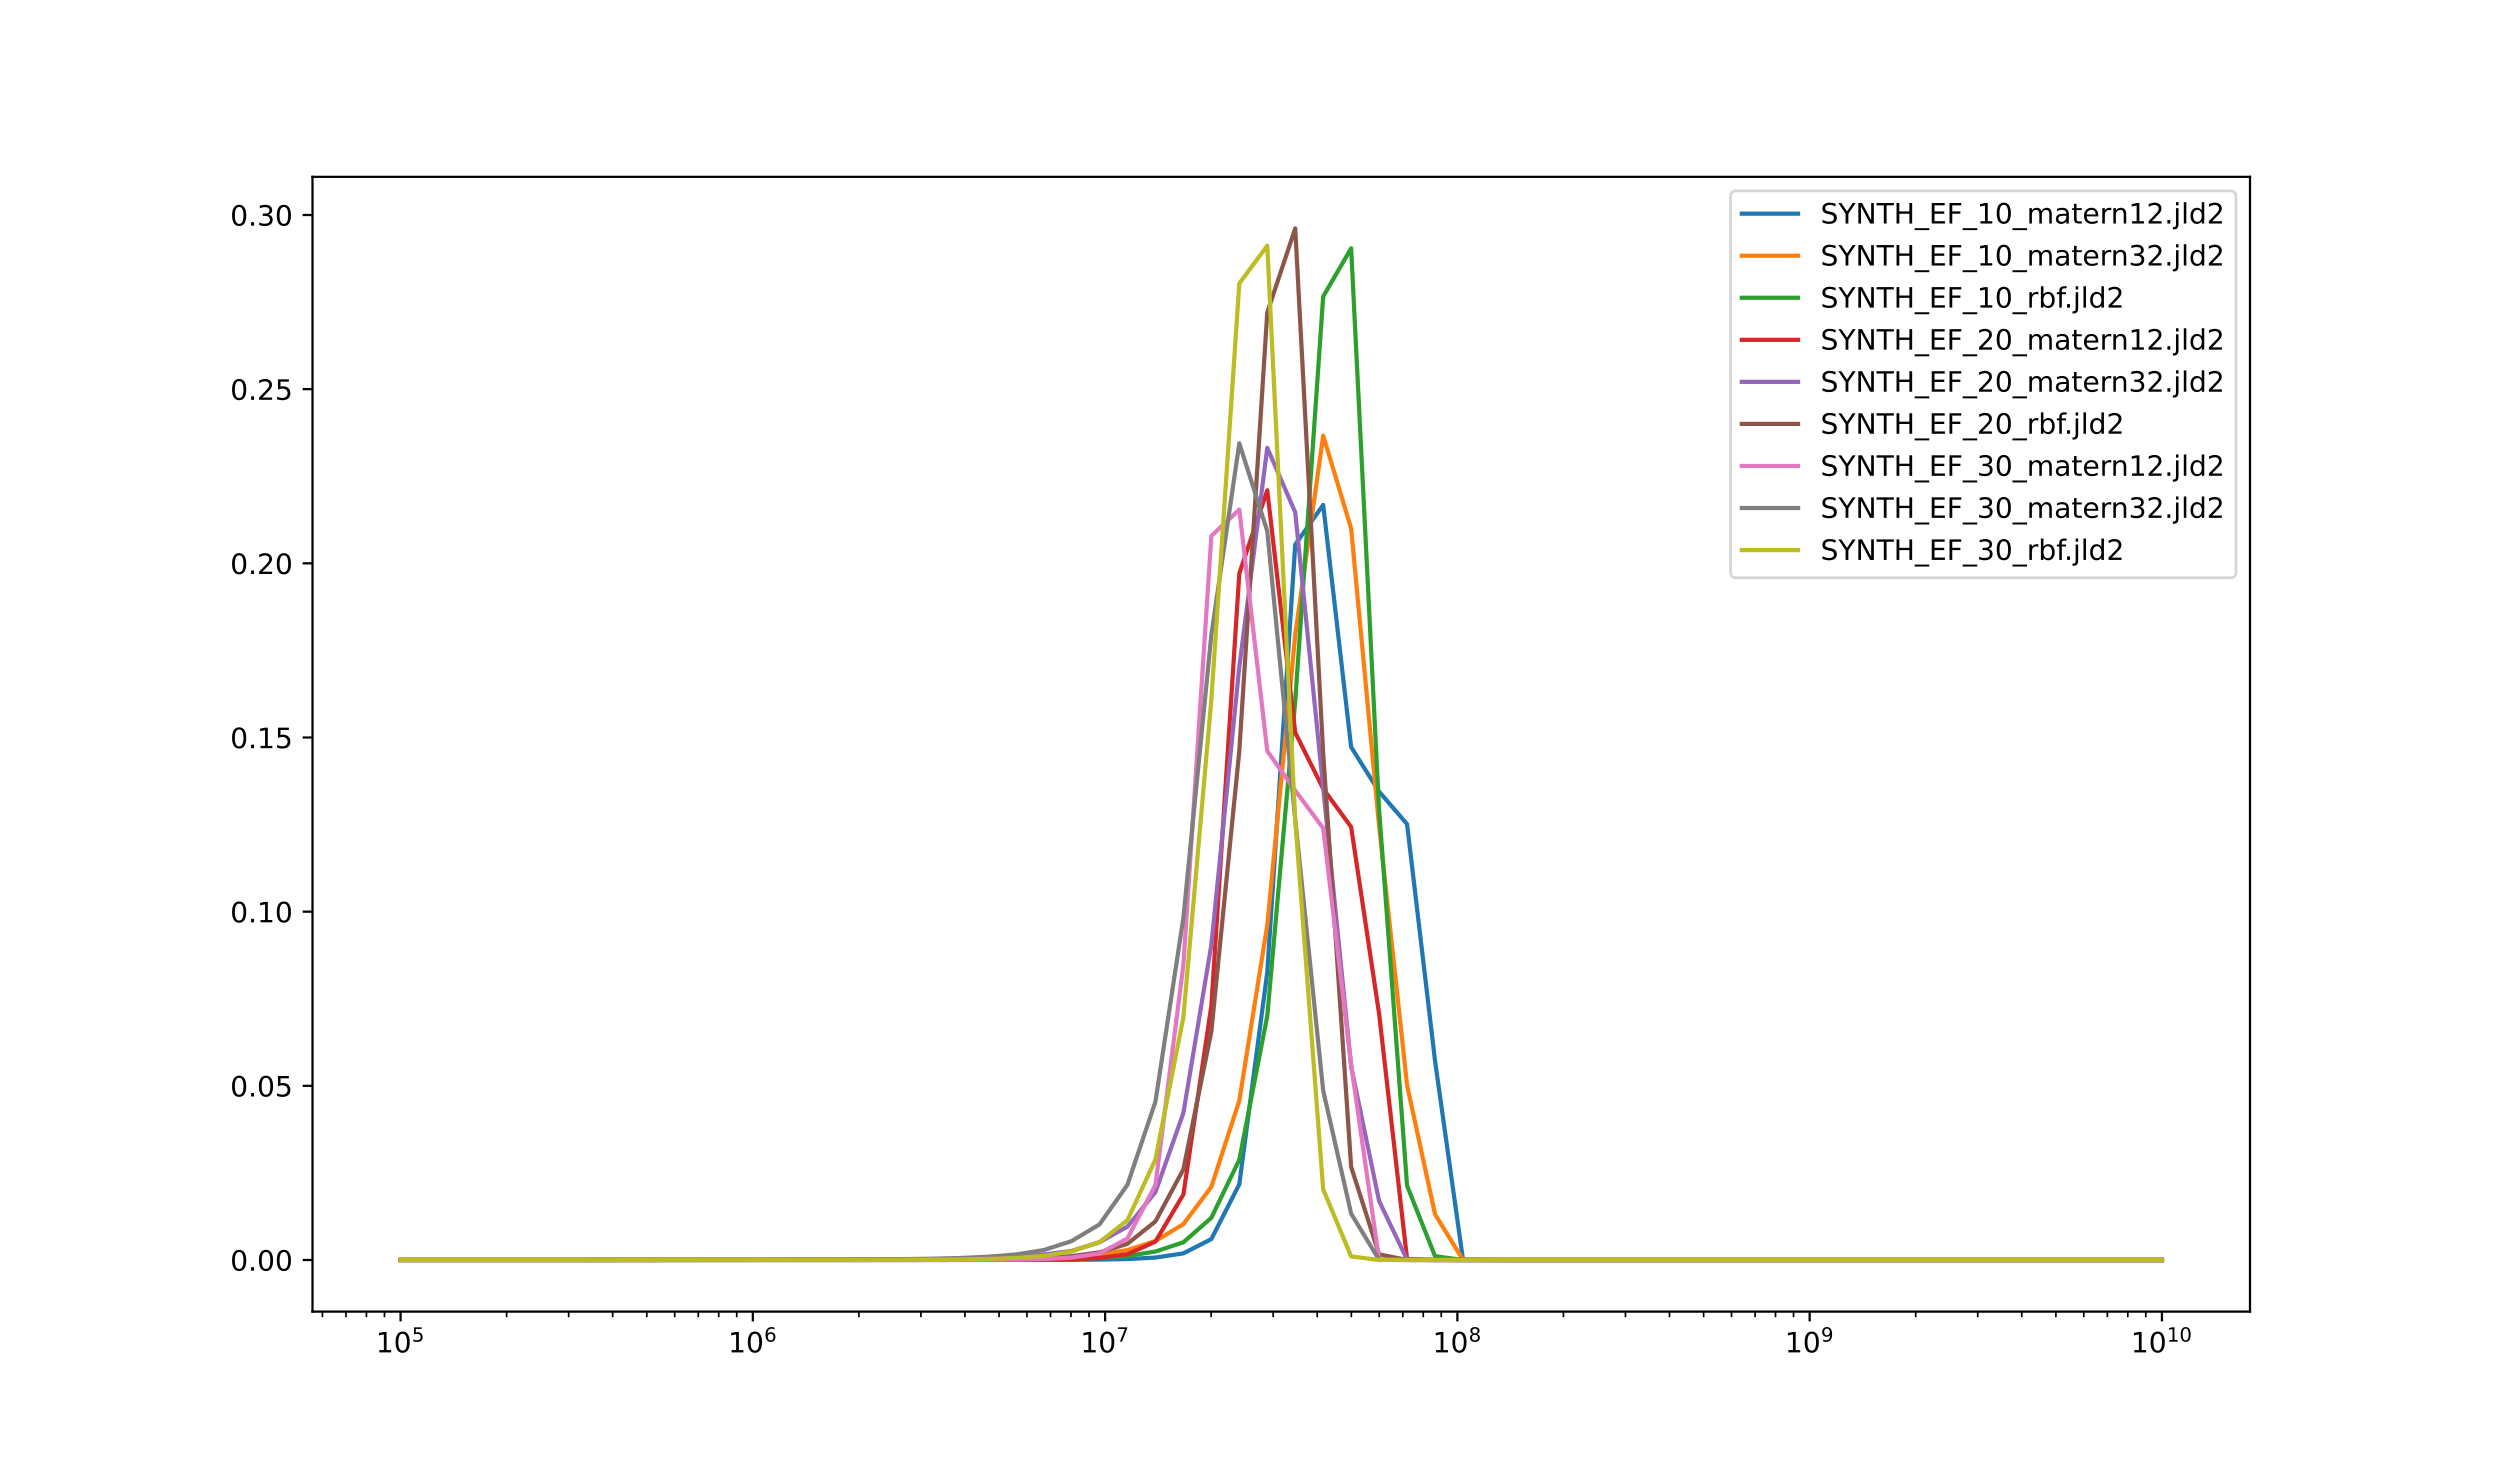 <?xml version="1.0" encoding="utf-8" standalone="no"?>
<!DOCTYPE svg PUBLIC "-//W3C//DTD SVG 1.1//EN"
  "http://www.w3.org/Graphics/SVG/1.1/DTD/svg11.dtd">
<!-- Created with matplotlib (https://matplotlib.org/) -->
<svg height="524.16pt" version="1.1" viewBox="0 0 889.2 524.16" width="889.2pt" xmlns="http://www.w3.org/2000/svg" xmlns:xlink="http://www.w3.org/1999/xlink">
 <defs>
  <style type="text/css">*{stroke-linecap:butt;stroke-linejoin:round;}</style>
 </defs>
 <g id="figure_1">
  <g id="patch_1">
   <path d="M 0 524.16 
L 889.2 524.16 
L 889.2 0 
L 0 0 
z
" style="fill:#ffffff;"/>
  </g>
  <g id="axes_1">
   <g id="patch_2">
    <path d="M 111.15 466.502 
L 800.28 466.502 
L 800.28 62.899 
L 111.15 62.899 
z
" style="fill:#ffffff;"/>
   </g>
   <g id="matplotlib.axis_1">
    <g id="xtick_1">
     <g id="line2d_1">
      <defs>
       <path d="M 0 0 
L 0 3.5 
" id="m42464f77be" style="stroke:#000000;stroke-width:0.8;"/>
      </defs>
      <g>
       <use style="stroke:#000000;stroke-width:0.8;" x="142.474" xlink:href="#m42464f77be" y="466.502"/>
      </g>
     </g>
     <g id="text_1">
      <!-- $\mathdefault{10^{5}}$ -->
      <g transform="translate(133.674 481.101)scale(0.1 -0.1)">
       <defs>
        <path d="M 12.406 8.297 
L 28.516 8.297 
L 28.516 63.922 
L 10.984 60.406 
L 10.984 69.391 
L 28.422 72.906 
L 38.281 72.906 
L 38.281 8.297 
L 54.391 8.297 
L 54.391 0 
L 12.406 0 
z
" id="DejaVuSans-49"/>
        <path d="M 31.781 66.406 
Q 24.172 66.406 20.328 58.906 
Q 16.5 51.422 16.5 36.375 
Q 16.5 21.391 20.328 13.891 
Q 24.172 6.391 31.781 6.391 
Q 39.453 6.391 43.281 13.891 
Q 47.125 21.391 47.125 36.375 
Q 47.125 51.422 43.281 58.906 
Q 39.453 66.406 31.781 66.406 
z
M 31.781 74.219 
Q 44.047 74.219 50.516 64.516 
Q 56.984 54.828 56.984 36.375 
Q 56.984 17.969 50.516 8.266 
Q 44.047 -1.422 31.781 -1.422 
Q 19.531 -1.422 13.062 8.266 
Q 6.594 17.969 6.594 36.375 
Q 6.594 54.828 13.062 64.516 
Q 19.531 74.219 31.781 74.219 
z
" id="DejaVuSans-48"/>
        <path d="M 10.797 72.906 
L 49.516 72.906 
L 49.516 64.594 
L 19.828 64.594 
L 19.828 46.734 
Q 21.969 47.469 24.109 47.828 
Q 26.266 48.188 28.422 48.188 
Q 40.625 48.188 47.75 41.5 
Q 54.891 34.812 54.891 23.391 
Q 54.891 11.625 47.562 5.094 
Q 40.234 -1.422 26.906 -1.422 
Q 22.312 -1.422 17.547 -0.641 
Q 12.797 0.141 7.719 1.703 
L 7.719 11.625 
Q 12.109 9.234 16.797 8.062 
Q 21.484 6.891 26.703 6.891 
Q 35.156 6.891 40.078 11.328 
Q 45.016 15.766 45.016 23.391 
Q 45.016 31 40.078 35.438 
Q 35.156 39.891 26.703 39.891 
Q 22.75 39.891 18.812 39.016 
Q 14.891 38.141 10.797 36.281 
z
" id="DejaVuSans-53"/>
       </defs>
       <use transform="translate(0 0.684)" xlink:href="#DejaVuSans-49"/>
       <use transform="translate(63.623 0.684)" xlink:href="#DejaVuSans-48"/>
       <use transform="translate(128.203 38.966)scale(0.7)" xlink:href="#DejaVuSans-53"/>
      </g>
     </g>
    </g>
    <g id="xtick_2">
     <g id="line2d_2">
      <g>
       <use style="stroke:#000000;stroke-width:0.8;" x="267.77" xlink:href="#m42464f77be" y="466.502"/>
      </g>
     </g>
     <g id="text_2">
      <!-- $\mathdefault{10^{6}}$ -->
      <g transform="translate(258.97 481.101)scale(0.1 -0.1)">
       <defs>
        <path d="M 33.016 40.375 
Q 26.375 40.375 22.484 35.828 
Q 18.609 31.297 18.609 23.391 
Q 18.609 15.531 22.484 10.953 
Q 26.375 6.391 33.016 6.391 
Q 39.656 6.391 43.531 10.953 
Q 47.406 15.531 47.406 23.391 
Q 47.406 31.297 43.531 35.828 
Q 39.656 40.375 33.016 40.375 
z
M 52.594 71.297 
L 52.594 62.312 
Q 48.875 64.062 45.094 64.984 
Q 41.312 65.922 37.594 65.922 
Q 27.828 65.922 22.672 59.328 
Q 17.531 52.734 16.797 39.406 
Q 19.672 43.656 24.016 45.922 
Q 28.375 48.188 33.594 48.188 
Q 44.578 48.188 50.953 41.516 
Q 57.328 34.859 57.328 23.391 
Q 57.328 12.156 50.688 5.359 
Q 44.047 -1.422 33.016 -1.422 
Q 20.359 -1.422 13.672 8.266 
Q 6.984 17.969 6.984 36.375 
Q 6.984 53.656 15.188 63.938 
Q 23.391 74.219 37.203 74.219 
Q 40.922 74.219 44.703 73.484 
Q 48.484 72.75 52.594 71.297 
z
" id="DejaVuSans-54"/>
       </defs>
       <use transform="translate(0 0.766)" xlink:href="#DejaVuSans-49"/>
       <use transform="translate(63.623 0.766)" xlink:href="#DejaVuSans-48"/>
       <use transform="translate(128.203 39.047)scale(0.7)" xlink:href="#DejaVuSans-54"/>
      </g>
     </g>
    </g>
    <g id="xtick_3">
     <g id="line2d_3">
      <g>
       <use style="stroke:#000000;stroke-width:0.8;" x="393.067" xlink:href="#m42464f77be" y="466.502"/>
      </g>
     </g>
     <g id="text_3">
      <!-- $\mathdefault{10^{7}}$ -->
      <g transform="translate(384.267 481.101)scale(0.1 -0.1)">
       <defs>
        <path d="M 8.203 72.906 
L 55.078 72.906 
L 55.078 68.703 
L 28.609 0 
L 18.312 0 
L 43.219 64.594 
L 8.203 64.594 
z
" id="DejaVuSans-55"/>
       </defs>
       <use transform="translate(0 0.684)" xlink:href="#DejaVuSans-49"/>
       <use transform="translate(63.623 0.684)" xlink:href="#DejaVuSans-48"/>
       <use transform="translate(128.203 38.966)scale(0.7)" xlink:href="#DejaVuSans-55"/>
      </g>
     </g>
    </g>
    <g id="xtick_4">
     <g id="line2d_4">
      <g>
       <use style="stroke:#000000;stroke-width:0.8;" x="518.363" xlink:href="#m42464f77be" y="466.502"/>
      </g>
     </g>
     <g id="text_4">
      <!-- $\mathdefault{10^{8}}$ -->
      <g transform="translate(509.563 481.101)scale(0.1 -0.1)">
       <defs>
        <path d="M 31.781 34.625 
Q 24.75 34.625 20.719 30.859 
Q 16.703 27.094 16.703 20.516 
Q 16.703 13.922 20.719 10.156 
Q 24.75 6.391 31.781 6.391 
Q 38.812 6.391 42.859 10.172 
Q 46.922 13.969 46.922 20.516 
Q 46.922 27.094 42.891 30.859 
Q 38.875 34.625 31.781 34.625 
z
M 21.922 38.812 
Q 15.578 40.375 12.031 44.719 
Q 8.5 49.078 8.5 55.328 
Q 8.5 64.062 14.719 69.141 
Q 20.953 74.219 31.781 74.219 
Q 42.672 74.219 48.875 69.141 
Q 55.078 64.062 55.078 55.328 
Q 55.078 49.078 51.531 44.719 
Q 48 40.375 41.703 38.812 
Q 48.828 37.156 52.797 32.312 
Q 56.781 27.484 56.781 20.516 
Q 56.781 9.906 50.312 4.234 
Q 43.844 -1.422 31.781 -1.422 
Q 19.734 -1.422 13.25 4.234 
Q 6.781 9.906 6.781 20.516 
Q 6.781 27.484 10.781 32.312 
Q 14.797 37.156 21.922 38.812 
z
M 18.312 54.391 
Q 18.312 48.734 21.844 45.562 
Q 25.391 42.391 31.781 42.391 
Q 38.141 42.391 41.719 45.562 
Q 45.312 48.734 45.312 54.391 
Q 45.312 60.062 41.719 63.234 
Q 38.141 66.406 31.781 66.406 
Q 25.391 66.406 21.844 63.234 
Q 18.312 60.062 18.312 54.391 
z
" id="DejaVuSans-56"/>
       </defs>
       <use transform="translate(0 0.766)" xlink:href="#DejaVuSans-49"/>
       <use transform="translate(63.623 0.766)" xlink:href="#DejaVuSans-48"/>
       <use transform="translate(128.203 39.047)scale(0.7)" xlink:href="#DejaVuSans-56"/>
      </g>
     </g>
    </g>
    <g id="xtick_5">
     <g id="line2d_5">
      <g>
       <use style="stroke:#000000;stroke-width:0.8;" x="643.66" xlink:href="#m42464f77be" y="466.502"/>
      </g>
     </g>
     <g id="text_5">
      <!-- $\mathdefault{10^{9}}$ -->
      <g transform="translate(634.86 481.101)scale(0.1 -0.1)">
       <defs>
        <path d="M 10.984 1.516 
L 10.984 10.5 
Q 14.703 8.734 18.5 7.812 
Q 22.312 6.891 25.984 6.891 
Q 35.75 6.891 40.891 13.453 
Q 46.047 20.016 46.781 33.406 
Q 43.953 29.203 39.594 26.953 
Q 35.25 24.703 29.984 24.703 
Q 19.047 24.703 12.672 31.312 
Q 6.297 37.938 6.297 49.422 
Q 6.297 60.641 12.938 67.422 
Q 19.578 74.219 30.609 74.219 
Q 43.266 74.219 49.922 64.516 
Q 56.594 54.828 56.594 36.375 
Q 56.594 19.141 48.406 8.859 
Q 40.234 -1.422 26.422 -1.422 
Q 22.703 -1.422 18.891 -0.688 
Q 15.094 0.047 10.984 1.516 
z
M 30.609 32.422 
Q 37.25 32.422 41.125 36.953 
Q 45.016 41.5 45.016 49.422 
Q 45.016 57.281 41.125 61.844 
Q 37.25 66.406 30.609 66.406 
Q 23.969 66.406 20.094 61.844 
Q 16.219 57.281 16.219 49.422 
Q 16.219 41.5 20.094 36.953 
Q 23.969 32.422 30.609 32.422 
z
" id="DejaVuSans-57"/>
       </defs>
       <use transform="translate(0 0.766)" xlink:href="#DejaVuSans-49"/>
       <use transform="translate(63.623 0.766)" xlink:href="#DejaVuSans-48"/>
       <use transform="translate(128.203 39.047)scale(0.7)" xlink:href="#DejaVuSans-57"/>
      </g>
     </g>
    </g>
    <g id="xtick_6">
     <g id="line2d_6">
      <g>
       <use style="stroke:#000000;stroke-width:0.8;" x="768.956" xlink:href="#m42464f77be" y="466.502"/>
      </g>
     </g>
     <g id="text_6">
      <!-- $\mathdefault{10^{10}}$ -->
      <g transform="translate(757.906 481.101)scale(0.1 -0.1)">
       <use transform="translate(0 0.766)" xlink:href="#DejaVuSans-49"/>
       <use transform="translate(63.623 0.766)" xlink:href="#DejaVuSans-48"/>
       <use transform="translate(128.203 39.047)scale(0.7)" xlink:href="#DejaVuSans-49"/>
       <use transform="translate(172.739 39.047)scale(0.7)" xlink:href="#DejaVuSans-48"/>
      </g>
     </g>
    </g>
    <g id="xtick_7">
     <g id="line2d_7">
      <defs>
       <path d="M 0 0 
L 0 2 
" id="mda1f5659c1" style="stroke:#000000;stroke-width:0.6;"/>
      </defs>
      <g>
       <use style="stroke:#000000;stroke-width:0.6;" x="114.677" xlink:href="#mda1f5659c1" y="466.502"/>
      </g>
     </g>
    </g>
    <g id="xtick_8">
     <g id="line2d_8">
      <g>
       <use style="stroke:#000000;stroke-width:0.6;" x="123.065" xlink:href="#mda1f5659c1" y="466.502"/>
      </g>
     </g>
    </g>
    <g id="xtick_9">
     <g id="line2d_9">
      <g>
       <use style="stroke:#000000;stroke-width:0.6;" x="130.332" xlink:href="#mda1f5659c1" y="466.502"/>
      </g>
     </g>
    </g>
    <g id="xtick_10">
     <g id="line2d_10">
      <g>
       <use style="stroke:#000000;stroke-width:0.6;" x="136.741" xlink:href="#mda1f5659c1" y="466.502"/>
      </g>
     </g>
    </g>
    <g id="xtick_11">
     <g id="line2d_11">
      <g>
       <use style="stroke:#000000;stroke-width:0.6;" x="180.192" xlink:href="#mda1f5659c1" y="466.502"/>
      </g>
     </g>
    </g>
    <g id="xtick_12">
     <g id="line2d_12">
      <g>
       <use style="stroke:#000000;stroke-width:0.6;" x="202.256" xlink:href="#mda1f5659c1" y="466.502"/>
      </g>
     </g>
    </g>
    <g id="xtick_13">
     <g id="line2d_13">
      <g>
       <use style="stroke:#000000;stroke-width:0.6;" x="217.91" xlink:href="#mda1f5659c1" y="466.502"/>
      </g>
     </g>
    </g>
    <g id="xtick_14">
     <g id="line2d_14">
      <g>
       <use style="stroke:#000000;stroke-width:0.6;" x="230.052" xlink:href="#mda1f5659c1" y="466.502"/>
      </g>
     </g>
    </g>
    <g id="xtick_15">
     <g id="line2d_15">
      <g>
       <use style="stroke:#000000;stroke-width:0.6;" x="239.974" xlink:href="#mda1f5659c1" y="466.502"/>
      </g>
     </g>
    </g>
    <g id="xtick_16">
     <g id="line2d_16">
      <g>
       <use style="stroke:#000000;stroke-width:0.6;" x="248.362" xlink:href="#mda1f5659c1" y="466.502"/>
      </g>
     </g>
    </g>
    <g id="xtick_17">
     <g id="line2d_17">
      <g>
       <use style="stroke:#000000;stroke-width:0.6;" x="255.628" xlink:href="#mda1f5659c1" y="466.502"/>
      </g>
     </g>
    </g>
    <g id="xtick_18">
     <g id="line2d_18">
      <g>
       <use style="stroke:#000000;stroke-width:0.6;" x="262.037" xlink:href="#mda1f5659c1" y="466.502"/>
      </g>
     </g>
    </g>
    <g id="xtick_19">
     <g id="line2d_19">
      <g>
       <use style="stroke:#000000;stroke-width:0.6;" x="305.488" xlink:href="#mda1f5659c1" y="466.502"/>
      </g>
     </g>
    </g>
    <g id="xtick_20">
     <g id="line2d_20">
      <g>
       <use style="stroke:#000000;stroke-width:0.6;" x="327.552" xlink:href="#mda1f5659c1" y="466.502"/>
      </g>
     </g>
    </g>
    <g id="xtick_21">
     <g id="line2d_21">
      <g>
       <use style="stroke:#000000;stroke-width:0.6;" x="343.206" xlink:href="#mda1f5659c1" y="466.502"/>
      </g>
     </g>
    </g>
    <g id="xtick_22">
     <g id="line2d_22">
      <g>
       <use style="stroke:#000000;stroke-width:0.6;" x="355.349" xlink:href="#mda1f5659c1" y="466.502"/>
      </g>
     </g>
    </g>
    <g id="xtick_23">
     <g id="line2d_23">
      <g>
       <use style="stroke:#000000;stroke-width:0.6;" x="365.27" xlink:href="#mda1f5659c1" y="466.502"/>
      </g>
     </g>
    </g>
    <g id="xtick_24">
     <g id="line2d_24">
      <g>
       <use style="stroke:#000000;stroke-width:0.6;" x="373.658" xlink:href="#mda1f5659c1" y="466.502"/>
      </g>
     </g>
    </g>
    <g id="xtick_25">
     <g id="line2d_25">
      <g>
       <use style="stroke:#000000;stroke-width:0.6;" x="380.924" xlink:href="#mda1f5659c1" y="466.502"/>
      </g>
     </g>
    </g>
    <g id="xtick_26">
     <g id="line2d_26">
      <g>
       <use style="stroke:#000000;stroke-width:0.6;" x="387.334" xlink:href="#mda1f5659c1" y="466.502"/>
      </g>
     </g>
    </g>
    <g id="xtick_27">
     <g id="line2d_27">
      <g>
       <use style="stroke:#000000;stroke-width:0.6;" x="430.785" xlink:href="#mda1f5659c1" y="466.502"/>
      </g>
     </g>
    </g>
    <g id="xtick_28">
     <g id="line2d_28">
      <g>
       <use style="stroke:#000000;stroke-width:0.6;" x="452.848" xlink:href="#mda1f5659c1" y="466.502"/>
      </g>
     </g>
    </g>
    <g id="xtick_29">
     <g id="line2d_29">
      <g>
       <use style="stroke:#000000;stroke-width:0.6;" x="468.503" xlink:href="#mda1f5659c1" y="466.502"/>
      </g>
     </g>
    </g>
    <g id="xtick_30">
     <g id="line2d_30">
      <g>
       <use style="stroke:#000000;stroke-width:0.6;" x="480.645" xlink:href="#mda1f5659c1" y="466.502"/>
      </g>
     </g>
    </g>
    <g id="xtick_31">
     <g id="line2d_31">
      <g>
       <use style="stroke:#000000;stroke-width:0.6;" x="490.566" xlink:href="#mda1f5659c1" y="466.502"/>
      </g>
     </g>
    </g>
    <g id="xtick_32">
     <g id="line2d_32">
      <g>
       <use style="stroke:#000000;stroke-width:0.6;" x="498.955" xlink:href="#mda1f5659c1" y="466.502"/>
      </g>
     </g>
    </g>
    <g id="xtick_33">
     <g id="line2d_33">
      <g>
       <use style="stroke:#000000;stroke-width:0.6;" x="506.221" xlink:href="#mda1f5659c1" y="466.502"/>
      </g>
     </g>
    </g>
    <g id="xtick_34">
     <g id="line2d_34">
      <g>
       <use style="stroke:#000000;stroke-width:0.6;" x="512.63" xlink:href="#mda1f5659c1" y="466.502"/>
      </g>
     </g>
    </g>
    <g id="xtick_35">
     <g id="line2d_35">
      <g>
       <use style="stroke:#000000;stroke-width:0.6;" x="556.081" xlink:href="#mda1f5659c1" y="466.502"/>
      </g>
     </g>
    </g>
    <g id="xtick_36">
     <g id="line2d_36">
      <g>
       <use style="stroke:#000000;stroke-width:0.6;" x="578.145" xlink:href="#mda1f5659c1" y="466.502"/>
      </g>
     </g>
    </g>
    <g id="xtick_37">
     <g id="line2d_37">
      <g>
       <use style="stroke:#000000;stroke-width:0.6;" x="593.799" xlink:href="#mda1f5659c1" y="466.502"/>
      </g>
     </g>
    </g>
    <g id="xtick_38">
     <g id="line2d_38">
      <g>
       <use style="stroke:#000000;stroke-width:0.6;" x="605.942" xlink:href="#mda1f5659c1" y="466.502"/>
      </g>
     </g>
    </g>
    <g id="xtick_39">
     <g id="line2d_39">
      <g>
       <use style="stroke:#000000;stroke-width:0.6;" x="615.863" xlink:href="#mda1f5659c1" y="466.502"/>
      </g>
     </g>
    </g>
    <g id="xtick_40">
     <g id="line2d_40">
      <g>
       <use style="stroke:#000000;stroke-width:0.6;" x="624.251" xlink:href="#mda1f5659c1" y="466.502"/>
      </g>
     </g>
    </g>
    <g id="xtick_41">
     <g id="line2d_41">
      <g>
       <use style="stroke:#000000;stroke-width:0.6;" x="631.517" xlink:href="#mda1f5659c1" y="466.502"/>
      </g>
     </g>
    </g>
    <g id="xtick_42">
     <g id="line2d_42">
      <g>
       <use style="stroke:#000000;stroke-width:0.6;" x="637.926" xlink:href="#mda1f5659c1" y="466.502"/>
      </g>
     </g>
    </g>
    <g id="xtick_43">
     <g id="line2d_43">
      <g>
       <use style="stroke:#000000;stroke-width:0.6;" x="681.378" xlink:href="#mda1f5659c1" y="466.502"/>
      </g>
     </g>
    </g>
    <g id="xtick_44">
     <g id="line2d_44">
      <g>
       <use style="stroke:#000000;stroke-width:0.6;" x="703.441" xlink:href="#mda1f5659c1" y="466.502"/>
      </g>
     </g>
    </g>
    <g id="xtick_45">
     <g id="line2d_45">
      <g>
       <use style="stroke:#000000;stroke-width:0.6;" x="719.095" xlink:href="#mda1f5659c1" y="466.502"/>
      </g>
     </g>
    </g>
    <g id="xtick_46">
     <g id="line2d_46">
      <g>
       <use style="stroke:#000000;stroke-width:0.6;" x="731.238" xlink:href="#mda1f5659c1" y="466.502"/>
      </g>
     </g>
    </g>
    <g id="xtick_47">
     <g id="line2d_47">
      <g>
       <use style="stroke:#000000;stroke-width:0.6;" x="741.159" xlink:href="#mda1f5659c1" y="466.502"/>
      </g>
     </g>
    </g>
    <g id="xtick_48">
     <g id="line2d_48">
      <g>
       <use style="stroke:#000000;stroke-width:0.6;" x="749.547" xlink:href="#mda1f5659c1" y="466.502"/>
      </g>
     </g>
    </g>
    <g id="xtick_49">
     <g id="line2d_49">
      <g>
       <use style="stroke:#000000;stroke-width:0.6;" x="756.813" xlink:href="#mda1f5659c1" y="466.502"/>
      </g>
     </g>
    </g>
    <g id="xtick_50">
     <g id="line2d_50">
      <g>
       <use style="stroke:#000000;stroke-width:0.6;" x="763.223" xlink:href="#mda1f5659c1" y="466.502"/>
      </g>
     </g>
    </g>
   </g>
   <g id="matplotlib.axis_2">
    <g id="ytick_1">
     <g id="line2d_51">
      <defs>
       <path d="M 0 0 
L -3.5 0 
" id="md3242d7b87" style="stroke:#000000;stroke-width:0.8;"/>
      </defs>
      <g>
       <use style="stroke:#000000;stroke-width:0.8;" x="111.15" xlink:href="#md3242d7b87" y="448.157"/>
      </g>
     </g>
     <g id="text_7">
      <!-- 0.00 -->
      <g transform="translate(81.884 451.956)scale(0.1 -0.1)">
       <defs>
        <path d="M 10.688 12.406 
L 21 12.406 
L 21 0 
L 10.688 0 
z
" id="DejaVuSans-46"/>
       </defs>
       <use xlink:href="#DejaVuSans-48"/>
       <use x="63.623" xlink:href="#DejaVuSans-46"/>
       <use x="95.41" xlink:href="#DejaVuSans-48"/>
       <use x="159.033" xlink:href="#DejaVuSans-48"/>
      </g>
     </g>
    </g>
    <g id="ytick_2">
     <g id="line2d_52">
      <g>
       <use style="stroke:#000000;stroke-width:0.8;" x="111.15" xlink:href="#md3242d7b87" y="386.208"/>
      </g>
     </g>
     <g id="text_8">
      <!-- 0.05 -->
      <g transform="translate(81.884 390.007)scale(0.1 -0.1)">
       <use xlink:href="#DejaVuSans-48"/>
       <use x="63.623" xlink:href="#DejaVuSans-46"/>
       <use x="95.41" xlink:href="#DejaVuSans-48"/>
       <use x="159.033" xlink:href="#DejaVuSans-53"/>
      </g>
     </g>
    </g>
    <g id="ytick_3">
     <g id="line2d_53">
      <g>
       <use style="stroke:#000000;stroke-width:0.8;" x="111.15" xlink:href="#md3242d7b87" y="324.259"/>
      </g>
     </g>
     <g id="text_9">
      <!-- 0.10 -->
      <g transform="translate(81.884 328.059)scale(0.1 -0.1)">
       <use xlink:href="#DejaVuSans-48"/>
       <use x="63.623" xlink:href="#DejaVuSans-46"/>
       <use x="95.41" xlink:href="#DejaVuSans-49"/>
       <use x="159.033" xlink:href="#DejaVuSans-48"/>
      </g>
     </g>
    </g>
    <g id="ytick_4">
     <g id="line2d_54">
      <g>
       <use style="stroke:#000000;stroke-width:0.8;" x="111.15" xlink:href="#md3242d7b87" y="262.311"/>
      </g>
     </g>
     <g id="text_10">
      <!-- 0.15 -->
      <g transform="translate(81.884 266.11)scale(0.1 -0.1)">
       <use xlink:href="#DejaVuSans-48"/>
       <use x="63.623" xlink:href="#DejaVuSans-46"/>
       <use x="95.41" xlink:href="#DejaVuSans-49"/>
       <use x="159.033" xlink:href="#DejaVuSans-53"/>
      </g>
     </g>
    </g>
    <g id="ytick_5">
     <g id="line2d_55">
      <g>
       <use style="stroke:#000000;stroke-width:0.8;" x="111.15" xlink:href="#md3242d7b87" y="200.362"/>
      </g>
     </g>
     <g id="text_11">
      <!-- 0.20 -->
      <g transform="translate(81.884 204.161)scale(0.1 -0.1)">
       <defs>
        <path d="M 19.188 8.297 
L 53.609 8.297 
L 53.609 0 
L 7.328 0 
L 7.328 8.297 
Q 12.938 14.109 22.625 23.891 
Q 32.328 33.688 34.812 36.531 
Q 39.547 41.844 41.422 45.531 
Q 43.312 49.219 43.312 52.781 
Q 43.312 58.594 39.234 62.25 
Q 35.156 65.922 28.609 65.922 
Q 23.969 65.922 18.812 64.312 
Q 13.672 62.703 7.812 59.422 
L 7.812 69.391 
Q 13.766 71.781 18.938 73 
Q 24.125 74.219 28.422 74.219 
Q 39.75 74.219 46.484 68.547 
Q 53.219 62.891 53.219 53.422 
Q 53.219 48.922 51.531 44.891 
Q 49.859 40.875 45.406 35.406 
Q 44.188 33.984 37.641 27.219 
Q 31.109 20.453 19.188 8.297 
z
" id="DejaVuSans-50"/>
       </defs>
       <use xlink:href="#DejaVuSans-48"/>
       <use x="63.623" xlink:href="#DejaVuSans-46"/>
       <use x="95.41" xlink:href="#DejaVuSans-50"/>
       <use x="159.033" xlink:href="#DejaVuSans-48"/>
      </g>
     </g>
    </g>
    <g id="ytick_6">
     <g id="line2d_56">
      <g>
       <use style="stroke:#000000;stroke-width:0.8;" x="111.15" xlink:href="#md3242d7b87" y="138.413"/>
      </g>
     </g>
     <g id="text_12">
      <!-- 0.25 -->
      <g transform="translate(81.884 142.212)scale(0.1 -0.1)">
       <use xlink:href="#DejaVuSans-48"/>
       <use x="63.623" xlink:href="#DejaVuSans-46"/>
       <use x="95.41" xlink:href="#DejaVuSans-50"/>
       <use x="159.033" xlink:href="#DejaVuSans-53"/>
      </g>
     </g>
    </g>
    <g id="ytick_7">
     <g id="line2d_57">
      <g>
       <use style="stroke:#000000;stroke-width:0.8;" x="111.15" xlink:href="#md3242d7b87" y="76.465"/>
      </g>
     </g>
     <g id="text_13">
      <!-- 0.30 -->
      <g transform="translate(81.884 80.264)scale(0.1 -0.1)">
       <defs>
        <path d="M 40.578 39.312 
Q 47.656 37.797 51.625 33 
Q 55.609 28.219 55.609 21.188 
Q 55.609 10.406 48.188 4.484 
Q 40.766 -1.422 27.094 -1.422 
Q 22.516 -1.422 17.656 -0.516 
Q 12.797 0.391 7.625 2.203 
L 7.625 11.719 
Q 11.719 9.328 16.594 8.109 
Q 21.484 6.891 26.812 6.891 
Q 36.078 6.891 40.938 10.547 
Q 45.797 14.203 45.797 21.188 
Q 45.797 27.641 41.281 31.266 
Q 36.766 34.906 28.719 34.906 
L 20.219 34.906 
L 20.219 43.016 
L 29.109 43.016 
Q 36.375 43.016 40.234 45.922 
Q 44.094 48.828 44.094 54.297 
Q 44.094 59.906 40.109 62.906 
Q 36.141 65.922 28.719 65.922 
Q 24.656 65.922 20.016 65.031 
Q 15.375 64.156 9.812 62.312 
L 9.812 71.094 
Q 15.438 72.656 20.344 73.438 
Q 25.25 74.219 29.594 74.219 
Q 40.828 74.219 47.359 69.109 
Q 53.906 64.016 53.906 55.328 
Q 53.906 49.266 50.438 45.094 
Q 46.969 40.922 40.578 39.312 
z
" id="DejaVuSans-51"/>
       </defs>
       <use xlink:href="#DejaVuSans-48"/>
       <use x="63.623" xlink:href="#DejaVuSans-46"/>
       <use x="95.41" xlink:href="#DejaVuSans-51"/>
       <use x="159.033" xlink:href="#DejaVuSans-48"/>
      </g>
     </g>
    </g>
   </g>
   <g id="line2d_58">
    <path clip-path="url(#p82edb121e8)" d="M 142.474 448.153 
L 152.418 448.153 
L 162.362 448.153 
L 172.307 448.153 
L 182.251 448.152 
L 192.195 448.152 
L 202.139 448.152 
L 212.083 448.151 
L 222.027 448.15 
L 231.971 448.15 
L 241.916 448.149 
L 251.86 448.148 
L 261.804 448.147 
L 271.748 448.146 
L 281.692 448.145 
L 291.636 448.144 
L 301.581 448.143 
L 311.525 448.141 
L 321.469 448.139 
L 331.413 448.138 
L 341.357 448.135 
L 351.301 448.132 
L 361.246 448.126 
L 371.19 448.114 
L 381.134 448.082 
L 391.078 448.008 
L 401.022 447.815 
L 410.966 447.292 
L 420.91 445.793 
L 430.855 440.713 
L 440.799 421.208 
L 450.743 345.805 
L 460.687 193.683 
L 470.631 179.582 
L 480.575 265.726 
L 490.52 281.561 
L 500.464 293.11 
L 510.408 377.269 
L 520.352 448.036 
L 530.296 448.149 
L 540.24 448.157 
L 550.184 448.157 
L 560.129 448.157 
L 570.073 448.157 
L 580.017 448.157 
L 589.961 448.157 
L 599.905 448.157 
L 609.849 448.157 
L 619.794 448.157 
L 629.738 448.157 
L 639.682 448.157 
L 649.626 448.157 
L 659.57 448.157 
L 669.514 448.157 
L 679.459 448.157 
L 689.403 448.157 
L 699.347 448.157 
L 709.291 448.157 
L 719.235 448.157 
L 729.179 448.157 
L 739.123 448.157 
L 749.068 448.157 
L 759.012 448.157 
L 768.956 448.157 
" style="fill:none;stroke:#1f77b4;stroke-linecap:square;stroke-width:1.5;"/>
   </g>
   <g id="line2d_59">
    <path clip-path="url(#p82edb121e8)" d="M 142.474 448.145 
L 152.418 448.145 
L 162.362 448.145 
L 172.307 448.144 
L 182.251 448.142 
L 192.195 448.141 
L 202.139 448.141 
L 212.083 448.14 
L 222.027 448.137 
L 231.971 448.136 
L 241.916 448.133 
L 251.86 448.129 
L 261.804 448.123 
L 271.748 448.119 
L 281.692 448.11 
L 291.636 448.104 
L 301.581 448.09 
L 311.525 448.07 
L 321.469 448.041 
L 331.413 448.004 
L 341.357 447.937 
L 351.301 447.837 
L 361.246 447.712 
L 371.19 447.449 
L 381.134 446.984 
L 391.078 446.23 
L 401.022 444.607 
L 410.966 441.393 
L 420.91 435.404 
L 430.855 422.138 
L 440.799 391.445 
L 450.743 329.04 
L 460.687 225.863 
L 470.631 154.933 
L 480.575 188.001 
L 490.52 293.858 
L 500.464 386.001 
L 510.408 431.87 
L 520.352 448.111 
L 530.296 448.144 
L 540.24 448.157 
L 550.184 448.157 
L 560.129 448.157 
L 570.073 448.157 
L 580.017 448.157 
L 589.961 448.157 
L 599.905 448.157 
L 609.849 448.157 
L 619.794 448.157 
L 629.738 448.157 
L 639.682 448.157 
L 649.626 448.157 
L 659.57 448.157 
L 669.514 448.157 
L 679.459 448.157 
L 689.403 448.157 
L 699.347 448.157 
L 709.291 448.157 
L 719.235 448.157 
L 729.179 448.157 
L 739.123 448.157 
L 749.068 448.157 
L 759.012 448.157 
L 768.956 448.157 
" style="fill:none;stroke:#ff7f0e;stroke-linecap:square;stroke-width:1.5;"/>
   </g>
   <g id="line2d_60">
    <path clip-path="url(#p82edb121e8)" d="M 142.474 448.156 
L 152.418 448.156 
L 162.362 448.156 
L 172.307 448.156 
L 182.251 448.156 
L 192.195 448.156 
L 202.139 448.156 
L 212.083 448.155 
L 222.027 448.155 
L 231.971 448.155 
L 241.916 448.154 
L 251.86 448.154 
L 261.804 448.154 
L 271.748 448.153 
L 281.692 448.152 
L 291.636 448.15 
L 301.581 448.147 
L 311.525 448.143 
L 321.469 448.138 
L 331.413 448.127 
L 341.357 448.11 
L 351.301 448.084 
L 361.246 448.05 
L 371.19 447.95 
L 381.134 447.77 
L 391.078 447.445 
L 401.022 446.743 
L 410.966 445.133 
L 420.91 441.853 
L 430.855 433.133 
L 440.799 412.489 
L 450.743 361.358 
L 460.687 249.411 
L 470.631 105.445 
L 480.575 88.322 
L 490.52 288.156 
L 500.464 421.711 
L 510.408 446.808 
L 520.352 448.147 
L 530.296 448.152 
L 540.24 448.157 
L 550.184 448.157 
L 560.129 448.157 
L 570.073 448.157 
L 580.017 448.157 
L 589.961 448.157 
L 599.905 448.157 
L 609.849 448.157 
L 619.794 448.157 
L 629.738 448.157 
L 639.682 448.157 
L 649.626 448.157 
L 659.57 448.157 
L 669.514 448.157 
L 679.459 448.157 
L 689.403 448.157 
L 699.347 448.157 
L 709.291 448.157 
L 719.235 448.157 
L 729.179 448.157 
L 739.123 448.157 
L 749.068 448.157 
L 759.012 448.157 
L 768.956 448.157 
" style="fill:none;stroke:#2ca02c;stroke-linecap:square;stroke-width:1.5;"/>
   </g>
   <g id="line2d_61">
    <path clip-path="url(#p82edb121e8)" d="M 142.474 448.153 
L 152.418 448.153 
L 162.362 448.153 
L 172.307 448.152 
L 182.251 448.151 
L 192.195 448.151 
L 202.139 448.15 
L 212.083 448.15 
L 222.027 448.149 
L 231.971 448.148 
L 241.916 448.147 
L 251.86 448.146 
L 261.804 448.145 
L 271.748 448.144 
L 281.692 448.143 
L 291.636 448.142 
L 301.581 448.14 
L 311.525 448.138 
L 321.469 448.135 
L 331.413 448.133 
L 341.357 448.127 
L 351.301 448.116 
L 361.246 448.086 
L 371.19 448.012 
L 381.134 447.85 
L 391.078 447.414 
L 401.022 446.102 
L 410.966 441.609 
L 420.91 424.859 
L 430.855 357.724 
L 440.799 203.955 
L 450.743 174.395 
L 460.687 260.558 
L 470.631 280.547 
L 480.575 294.156 
L 490.52 360.6 
L 500.464 447.799 
L 510.408 448.15 
L 520.352 448.157 
L 530.296 448.157 
L 540.24 448.157 
L 550.184 448.157 
L 560.129 448.157 
L 570.073 448.157 
L 580.017 448.157 
L 589.961 448.157 
L 599.905 448.157 
L 609.849 448.157 
L 619.794 448.157 
L 629.738 448.157 
L 639.682 448.157 
L 649.626 448.157 
L 659.57 448.157 
L 669.514 448.157 
L 679.459 448.157 
L 689.403 448.157 
L 699.347 448.157 
L 709.291 448.157 
L 719.235 448.157 
L 729.179 448.157 
L 739.123 448.157 
L 749.068 448.157 
L 759.012 448.157 
L 768.956 448.157 
" style="fill:none;stroke:#d62728;stroke-linecap:square;stroke-width:1.5;"/>
   </g>
   <g id="line2d_62">
    <path clip-path="url(#p82edb121e8)" d="M 142.474 448.145 
L 152.418 448.143 
L 162.362 448.143 
L 172.307 448.142 
L 182.251 448.14 
L 192.195 448.14 
L 202.139 448.137 
L 212.083 448.136 
L 222.027 448.133 
L 231.971 448.13 
L 241.916 448.125 
L 251.86 448.121 
L 261.804 448.113 
L 271.748 448.101 
L 281.692 448.089 
L 291.636 448.076 
L 301.581 448.049 
L 311.525 448.004 
L 321.469 447.938 
L 331.413 447.87 
L 341.357 447.713 
L 351.301 447.483 
L 361.246 447.027 
L 371.19 446.203 
L 381.134 444.926 
L 391.078 441.839 
L 401.022 436.281 
L 410.966 424.013 
L 420.91 395.865 
L 430.855 336.062 
L 440.799 237.208 
L 450.743 159.282 
L 460.687 182.227 
L 470.631 280.269 
L 480.575 379.357 
L 490.52 427.158 
L 500.464 448.048 
L 510.408 448.147 
L 520.352 448.157 
L 530.296 448.157 
L 540.24 448.157 
L 550.184 448.157 
L 560.129 448.157 
L 570.073 448.157 
L 580.017 448.157 
L 589.961 448.157 
L 599.905 448.157 
L 609.849 448.157 
L 619.794 448.157 
L 629.738 448.157 
L 639.682 448.157 
L 649.626 448.157 
L 659.57 448.157 
L 669.514 448.157 
L 679.459 448.157 
L 689.403 448.157 
L 699.347 448.157 
L 709.291 448.157 
L 719.235 448.157 
L 729.179 448.157 
L 739.123 448.157 
L 749.068 448.157 
L 759.012 448.157 
L 768.956 448.157 
" style="fill:none;stroke:#9467bd;stroke-linecap:square;stroke-width:1.5;"/>
   </g>
   <g id="line2d_63">
    <path clip-path="url(#p82edb121e8)" d="M 142.474 448.156 
L 152.418 448.156 
L 162.362 448.156 
L 172.307 448.155 
L 182.251 448.156 
L 192.195 448.155 
L 202.139 448.155 
L 212.083 448.155 
L 222.027 448.155 
L 231.971 448.154 
L 241.916 448.153 
L 251.86 448.153 
L 261.804 448.152 
L 271.748 448.151 
L 281.692 448.149 
L 291.636 448.145 
L 301.581 448.138 
L 311.525 448.127 
L 321.469 448.117 
L 331.413 448.093 
L 341.357 448.053 
L 351.301 447.958 
L 361.246 447.813 
L 371.19 447.466 
L 381.134 446.777 
L 391.078 445.443 
L 401.022 442.385 
L 410.966 434.413 
L 420.91 415.908 
L 430.855 366.879 
L 440.799 267.094 
L 450.743 111.157 
L 460.687 81.245 
L 470.631 267.98 
L 480.575 415.05 
L 490.52 446.159 
L 500.464 448.135 
L 510.408 448.14 
L 520.352 448.157 
L 530.296 448.157 
L 540.24 448.157 
L 550.184 448.157 
L 560.129 448.157 
L 570.073 448.157 
L 580.017 448.157 
L 589.961 448.157 
L 599.905 448.157 
L 609.849 448.157 
L 619.794 448.157 
L 629.738 448.157 
L 639.682 448.157 
L 649.626 448.157 
L 659.57 448.157 
L 669.514 448.157 
L 679.459 448.157 
L 689.403 448.157 
L 699.347 448.157 
L 709.291 448.157 
L 719.235 448.157 
L 729.179 448.157 
L 739.123 448.157 
L 749.068 448.157 
L 759.012 448.157 
L 768.956 448.157 
" style="fill:none;stroke:#8c564b;stroke-linecap:square;stroke-width:1.5;"/>
   </g>
   <g id="line2d_64">
    <path clip-path="url(#p82edb121e8)" d="M 142.474 448.153 
L 152.418 448.152 
L 162.362 448.152 
L 172.307 448.152 
L 182.251 448.151 
L 192.195 448.15 
L 202.139 448.15 
L 212.083 448.149 
L 222.027 448.148 
L 231.971 448.147 
L 241.916 448.146 
L 251.86 448.145 
L 261.804 448.144 
L 271.748 448.143 
L 281.692 448.141 
L 291.636 448.14 
L 301.581 448.138 
L 311.525 448.136 
L 321.469 448.132 
L 331.413 448.127 
L 341.357 448.114 
L 351.301 448.082 
L 361.246 448.006 
L 371.19 447.818 
L 381.134 447.301 
L 391.078 445.818 
L 401.022 440.492 
L 410.966 421.506 
L 420.91 343.182 
L 430.855 190.61 
L 440.799 181.26 
L 450.743 267.102 
L 460.687 281.212 
L 470.631 294.564 
L 480.575 378.683 
L 490.52 448.032 
L 500.464 448.149 
L 510.408 448.157 
L 520.352 448.157 
L 530.296 448.157 
L 540.24 448.157 
L 550.184 448.157 
L 560.129 448.157 
L 570.073 448.157 
L 580.017 448.157 
L 589.961 448.157 
L 599.905 448.157 
L 609.849 448.157 
L 619.794 448.157 
L 629.738 448.157 
L 639.682 448.157 
L 649.626 448.157 
L 659.57 448.157 
L 669.514 448.157 
L 679.459 448.157 
L 689.403 448.157 
L 699.347 448.157 
L 709.291 448.157 
L 719.235 448.157 
L 729.179 448.157 
L 739.123 448.157 
L 749.068 448.157 
L 759.012 448.157 
L 768.956 448.157 
" style="fill:none;stroke:#e377c2;stroke-linecap:square;stroke-width:1.5;"/>
   </g>
   <g id="line2d_65">
    <path clip-path="url(#p82edb121e8)" d="M 142.474 448.144 
L 152.418 448.142 
L 162.362 448.141 
L 172.307 448.141 
L 182.251 448.14 
L 192.195 448.137 
L 202.139 448.136 
L 212.083 448.133 
L 222.027 448.129 
L 231.971 448.126 
L 241.916 448.119 
L 251.86 448.11 
L 261.804 448.104 
L 271.748 448.09 
L 281.692 448.071 
L 291.636 448.042 
L 301.581 448.005 
L 311.525 447.939 
L 321.469 447.839 
L 331.413 447.695 
L 341.357 447.454 
L 351.301 446.992 
L 361.246 446.199 
L 371.19 444.632 
L 381.134 441.438 
L 391.078 435.49 
L 401.022 421.383 
L 410.966 391.83 
L 420.91 326.392 
L 430.855 225.78 
L 440.799 157.683 
L 450.743 188.916 
L 460.687 291.431 
L 470.631 387.901 
L 480.575 431.662 
L 490.52 448.115 
L 500.464 448.143 
L 510.408 448.157 
L 520.352 448.157 
L 530.296 448.157 
L 540.24 448.157 
L 550.184 448.157 
L 560.129 448.157 
L 570.073 448.157 
L 580.017 448.157 
L 589.961 448.157 
L 599.905 448.157 
L 609.849 448.157 
L 619.794 448.157 
L 629.738 448.157 
L 639.682 448.157 
L 649.626 448.157 
L 659.57 448.157 
L 669.514 448.157 
L 679.459 448.157 
L 689.403 448.157 
L 699.347 448.157 
L 709.291 448.157 
L 719.235 448.157 
L 729.179 448.157 
L 739.123 448.157 
L 749.068 448.157 
L 759.012 448.157 
L 768.956 448.157 
" style="fill:none;stroke:#7f7f7f;stroke-linecap:square;stroke-width:1.5;"/>
   </g>
   <g id="line2d_66">
    <path clip-path="url(#p82edb121e8)" d="M 142.474 448.156 
L 152.418 448.156 
L 162.362 448.156 
L 172.307 448.156 
L 182.251 448.155 
L 192.195 448.155 
L 202.139 448.155 
L 212.083 448.154 
L 222.027 448.154 
L 231.971 448.154 
L 241.916 448.153 
L 251.86 448.152 
L 261.804 448.15 
L 271.748 448.147 
L 281.692 448.143 
L 291.636 448.138 
L 301.581 448.127 
L 311.525 448.11 
L 321.469 448.093 
L 331.413 448.038 
L 341.357 447.949 
L 351.301 447.769 
L 361.246 447.442 
L 371.19 446.737 
L 381.134 445.124 
L 391.078 441.77 
L 401.022 433.987 
L 410.966 412.374 
L 420.91 361.832 
L 430.855 248.858 
L 440.799 100.805 
L 450.743 87.397 
L 460.687 291.776 
L 470.631 423.019 
L 480.575 446.887 
L 490.52 448.148 
L 500.464 448.152 
L 510.408 448.157 
L 520.352 448.157 
L 530.296 448.157 
L 540.24 448.157 
L 550.184 448.157 
L 560.129 448.157 
L 570.073 448.157 
L 580.017 448.157 
L 589.961 448.157 
L 599.905 448.157 
L 609.849 448.157 
L 619.794 448.157 
L 629.738 448.157 
L 639.682 448.157 
L 649.626 448.157 
L 659.57 448.157 
L 669.514 448.157 
L 679.459 448.157 
L 689.403 448.157 
L 699.347 448.157 
L 709.291 448.157 
L 719.235 448.157 
L 729.179 448.157 
L 739.123 448.157 
L 749.068 448.157 
L 759.012 448.157 
L 768.956 448.157 
" style="fill:none;stroke:#bcbd22;stroke-linecap:square;stroke-width:1.5;"/>
   </g>
   <g id="patch_3">
    <path d="M 111.15 466.502 
L 111.15 62.899 
" style="fill:none;stroke:#000000;stroke-linecap:square;stroke-linejoin:miter;stroke-width:0.8;"/>
   </g>
   <g id="patch_4">
    <path d="M 800.28 466.502 
L 800.28 62.899 
" style="fill:none;stroke:#000000;stroke-linecap:square;stroke-linejoin:miter;stroke-width:0.8;"/>
   </g>
   <g id="patch_5">
    <path d="M 111.15 466.502 
L 800.28 466.502 
" style="fill:none;stroke:#000000;stroke-linecap:square;stroke-linejoin:miter;stroke-width:0.8;"/>
   </g>
   <g id="patch_6">
    <path d="M 111.15 62.899 
L 800.28 62.899 
" style="fill:none;stroke:#000000;stroke-linecap:square;stroke-linejoin:miter;stroke-width:0.8;"/>
   </g>
   <g id="legend_1">
    <g id="patch_7">
     <path d="M 617.533 205.505 
L 793.28 205.505 
Q 795.28 205.505 795.28 203.505 
L 795.28 69.899 
Q 795.28 67.899 793.28 67.899 
L 617.533 67.899 
Q 615.533 67.899 615.533 69.899 
L 615.533 203.505 
Q 615.533 205.505 617.533 205.505 
z
" style="fill:#ffffff;opacity:0.8;stroke:#cccccc;stroke-linejoin:miter;"/>
    </g>
    <g id="line2d_67">
     <path d="M 619.533 75.998 
L 639.533 75.998 
" style="fill:none;stroke:#1f77b4;stroke-linecap:square;stroke-width:1.5;"/>
    </g>
    <g id="line2d_68"/>
    <g id="text_14">
     <!-- SYNTH_EF_10_matern12.jld2 -->
     <g transform="translate(647.533 79.498)scale(0.1 -0.1)">
      <defs>
       <path d="M 53.516 70.516 
L 53.516 60.891 
Q 47.906 63.578 42.922 64.891 
Q 37.938 66.219 33.297 66.219 
Q 25.25 66.219 20.875 63.094 
Q 16.5 59.969 16.5 54.203 
Q 16.5 49.359 19.406 46.891 
Q 22.312 44.438 30.422 42.922 
L 36.375 41.703 
Q 47.406 39.594 52.656 34.297 
Q 57.906 29 57.906 20.125 
Q 57.906 9.516 50.797 4.047 
Q 43.703 -1.422 29.984 -1.422 
Q 24.812 -1.422 18.969 -0.25 
Q 13.141 0.922 6.891 3.219 
L 6.891 13.375 
Q 12.891 10.016 18.656 8.297 
Q 24.422 6.594 29.984 6.594 
Q 38.422 6.594 43.016 9.906 
Q 47.609 13.234 47.609 19.391 
Q 47.609 24.75 44.312 27.781 
Q 41.016 30.812 33.5 32.328 
L 27.484 33.5 
Q 16.453 35.688 11.516 40.375 
Q 6.594 45.062 6.594 53.422 
Q 6.594 63.094 13.406 68.656 
Q 20.219 74.219 32.172 74.219 
Q 37.312 74.219 42.625 73.281 
Q 47.953 72.359 53.516 70.516 
z
" id="DejaVuSans-83"/>
       <path d="M -0.203 72.906 
L 10.406 72.906 
L 30.609 42.922 
L 50.688 72.906 
L 61.281 72.906 
L 35.5 34.719 
L 35.5 0 
L 25.594 0 
L 25.594 34.719 
z
" id="DejaVuSans-89"/>
       <path d="M 9.812 72.906 
L 23.094 72.906 
L 55.422 11.922 
L 55.422 72.906 
L 64.984 72.906 
L 64.984 0 
L 51.703 0 
L 19.391 60.984 
L 19.391 0 
L 9.812 0 
z
" id="DejaVuSans-78"/>
       <path d="M -0.297 72.906 
L 61.375 72.906 
L 61.375 64.594 
L 35.5 64.594 
L 35.5 0 
L 25.594 0 
L 25.594 64.594 
L -0.297 64.594 
z
" id="DejaVuSans-84"/>
       <path d="M 9.812 72.906 
L 19.672 72.906 
L 19.672 43.016 
L 55.516 43.016 
L 55.516 72.906 
L 65.375 72.906 
L 65.375 0 
L 55.516 0 
L 55.516 34.719 
L 19.672 34.719 
L 19.672 0 
L 9.812 0 
z
" id="DejaVuSans-72"/>
       <path d="M 50.984 -16.609 
L 50.984 -23.578 
L -0.984 -23.578 
L -0.984 -16.609 
z
" id="DejaVuSans-95"/>
       <path d="M 9.812 72.906 
L 55.906 72.906 
L 55.906 64.594 
L 19.672 64.594 
L 19.672 43.016 
L 54.391 43.016 
L 54.391 34.719 
L 19.672 34.719 
L 19.672 8.297 
L 56.781 8.297 
L 56.781 0 
L 9.812 0 
z
" id="DejaVuSans-69"/>
       <path d="M 9.812 72.906 
L 51.703 72.906 
L 51.703 64.594 
L 19.672 64.594 
L 19.672 43.109 
L 48.578 43.109 
L 48.578 34.812 
L 19.672 34.812 
L 19.672 0 
L 9.812 0 
z
" id="DejaVuSans-70"/>
       <path d="M 52 44.188 
Q 55.375 50.25 60.062 53.125 
Q 64.75 56 71.094 56 
Q 79.641 56 84.281 50.016 
Q 88.922 44.047 88.922 33.016 
L 88.922 0 
L 79.891 0 
L 79.891 32.719 
Q 79.891 40.578 77.094 44.375 
Q 74.312 48.188 68.609 48.188 
Q 61.625 48.188 57.562 43.547 
Q 53.516 38.922 53.516 30.906 
L 53.516 0 
L 44.484 0 
L 44.484 32.719 
Q 44.484 40.625 41.703 44.406 
Q 38.922 48.188 33.109 48.188 
Q 26.219 48.188 22.156 43.531 
Q 18.109 38.875 18.109 30.906 
L 18.109 0 
L 9.078 0 
L 9.078 54.688 
L 18.109 54.688 
L 18.109 46.188 
Q 21.188 51.219 25.484 53.609 
Q 29.781 56 35.688 56 
Q 41.656 56 45.828 52.969 
Q 50 49.953 52 44.188 
z
" id="DejaVuSans-109"/>
       <path d="M 34.281 27.484 
Q 23.391 27.484 19.188 25 
Q 14.984 22.516 14.984 16.5 
Q 14.984 11.719 18.141 8.906 
Q 21.297 6.109 26.703 6.109 
Q 34.188 6.109 38.703 11.406 
Q 43.219 16.703 43.219 25.484 
L 43.219 27.484 
z
M 52.203 31.203 
L 52.203 0 
L 43.219 0 
L 43.219 8.297 
Q 40.141 3.328 35.547 0.953 
Q 30.953 -1.422 24.312 -1.422 
Q 15.922 -1.422 10.953 3.297 
Q 6 8.016 6 15.922 
Q 6 25.141 12.172 29.828 
Q 18.359 34.516 30.609 34.516 
L 43.219 34.516 
L 43.219 35.406 
Q 43.219 41.609 39.141 45 
Q 35.062 48.391 27.688 48.391 
Q 23 48.391 18.547 47.266 
Q 14.109 46.141 10.016 43.891 
L 10.016 52.203 
Q 14.938 54.109 19.578 55.047 
Q 24.219 56 28.609 56 
Q 40.484 56 46.344 49.844 
Q 52.203 43.703 52.203 31.203 
z
" id="DejaVuSans-97"/>
       <path d="M 18.312 70.219 
L 18.312 54.688 
L 36.812 54.688 
L 36.812 47.703 
L 18.312 47.703 
L 18.312 18.016 
Q 18.312 11.328 20.141 9.422 
Q 21.969 7.516 27.594 7.516 
L 36.812 7.516 
L 36.812 0 
L 27.594 0 
Q 17.188 0 13.234 3.875 
Q 9.281 7.766 9.281 18.016 
L 9.281 47.703 
L 2.688 47.703 
L 2.688 54.688 
L 9.281 54.688 
L 9.281 70.219 
z
" id="DejaVuSans-116"/>
       <path d="M 56.203 29.594 
L 56.203 25.203 
L 14.891 25.203 
Q 15.484 15.922 20.484 11.062 
Q 25.484 6.203 34.422 6.203 
Q 39.594 6.203 44.453 7.469 
Q 49.312 8.734 54.109 11.281 
L 54.109 2.781 
Q 49.266 0.734 44.188 -0.344 
Q 39.109 -1.422 33.891 -1.422 
Q 20.797 -1.422 13.156 6.188 
Q 5.516 13.812 5.516 26.812 
Q 5.516 40.234 12.766 48.109 
Q 20.016 56 32.328 56 
Q 43.359 56 49.781 48.891 
Q 56.203 41.797 56.203 29.594 
z
M 47.219 32.234 
Q 47.125 39.594 43.094 43.984 
Q 39.062 48.391 32.422 48.391 
Q 24.906 48.391 20.391 44.141 
Q 15.875 39.891 15.188 32.172 
z
" id="DejaVuSans-101"/>
       <path d="M 41.109 46.297 
Q 39.594 47.172 37.812 47.578 
Q 36.031 48 33.891 48 
Q 26.266 48 22.188 43.047 
Q 18.109 38.094 18.109 28.812 
L 18.109 0 
L 9.078 0 
L 9.078 54.688 
L 18.109 54.688 
L 18.109 46.188 
Q 20.953 51.172 25.484 53.578 
Q 30.031 56 36.531 56 
Q 37.453 56 38.578 55.875 
Q 39.703 55.766 41.062 55.516 
z
" id="DejaVuSans-114"/>
       <path d="M 54.891 33.016 
L 54.891 0 
L 45.906 0 
L 45.906 32.719 
Q 45.906 40.484 42.875 44.328 
Q 39.844 48.188 33.797 48.188 
Q 26.516 48.188 22.312 43.547 
Q 18.109 38.922 18.109 30.906 
L 18.109 0 
L 9.078 0 
L 9.078 54.688 
L 18.109 54.688 
L 18.109 46.188 
Q 21.344 51.125 25.703 53.562 
Q 30.078 56 35.797 56 
Q 45.219 56 50.047 50.172 
Q 54.891 44.344 54.891 33.016 
z
" id="DejaVuSans-110"/>
       <path d="M 9.422 54.688 
L 18.406 54.688 
L 18.406 -0.984 
Q 18.406 -11.422 14.422 -16.109 
Q 10.453 -20.797 1.609 -20.797 
L -1.812 -20.797 
L -1.812 -13.188 
L 0.594 -13.188 
Q 5.719 -13.188 7.562 -10.812 
Q 9.422 -8.453 9.422 -0.984 
z
M 9.422 75.984 
L 18.406 75.984 
L 18.406 64.594 
L 9.422 64.594 
z
" id="DejaVuSans-106"/>
       <path d="M 9.422 75.984 
L 18.406 75.984 
L 18.406 0 
L 9.422 0 
z
" id="DejaVuSans-108"/>
       <path d="M 45.406 46.391 
L 45.406 75.984 
L 54.391 75.984 
L 54.391 0 
L 45.406 0 
L 45.406 8.203 
Q 42.578 3.328 38.25 0.953 
Q 33.938 -1.422 27.875 -1.422 
Q 17.969 -1.422 11.734 6.484 
Q 5.516 14.406 5.516 27.297 
Q 5.516 40.188 11.734 48.094 
Q 17.969 56 27.875 56 
Q 33.938 56 38.25 53.625 
Q 42.578 51.266 45.406 46.391 
z
M 14.797 27.297 
Q 14.797 17.391 18.875 11.75 
Q 22.953 6.109 30.078 6.109 
Q 37.203 6.109 41.297 11.75 
Q 45.406 17.391 45.406 27.297 
Q 45.406 37.203 41.297 42.844 
Q 37.203 48.484 30.078 48.484 
Q 22.953 48.484 18.875 42.844 
Q 14.797 37.203 14.797 27.297 
z
" id="DejaVuSans-100"/>
      </defs>
      <use xlink:href="#DejaVuSans-83"/>
      <use x="63.477" xlink:href="#DejaVuSans-89"/>
      <use x="124.561" xlink:href="#DejaVuSans-78"/>
      <use x="199.365" xlink:href="#DejaVuSans-84"/>
      <use x="260.449" xlink:href="#DejaVuSans-72"/>
      <use x="335.645" xlink:href="#DejaVuSans-95"/>
      <use x="385.645" xlink:href="#DejaVuSans-69"/>
      <use x="448.828" xlink:href="#DejaVuSans-70"/>
      <use x="506.348" xlink:href="#DejaVuSans-95"/>
      <use x="556.348" xlink:href="#DejaVuSans-49"/>
      <use x="619.971" xlink:href="#DejaVuSans-48"/>
      <use x="683.594" xlink:href="#DejaVuSans-95"/>
      <use x="733.594" xlink:href="#DejaVuSans-109"/>
      <use x="831.006" xlink:href="#DejaVuSans-97"/>
      <use x="892.285" xlink:href="#DejaVuSans-116"/>
      <use x="931.494" xlink:href="#DejaVuSans-101"/>
      <use x="993.018" xlink:href="#DejaVuSans-114"/>
      <use x="1032.381" xlink:href="#DejaVuSans-110"/>
      <use x="1095.76" xlink:href="#DejaVuSans-49"/>
      <use x="1159.383" xlink:href="#DejaVuSans-50"/>
      <use x="1223.006" xlink:href="#DejaVuSans-46"/>
      <use x="1254.793" xlink:href="#DejaVuSans-106"/>
      <use x="1282.576" xlink:href="#DejaVuSans-108"/>
      <use x="1310.359" xlink:href="#DejaVuSans-100"/>
      <use x="1373.836" xlink:href="#DejaVuSans-50"/>
     </g>
    </g>
    <g id="line2d_69">
     <path d="M 619.533 90.954 
L 639.533 90.954 
" style="fill:none;stroke:#ff7f0e;stroke-linecap:square;stroke-width:1.5;"/>
    </g>
    <g id="line2d_70"/>
    <g id="text_15">
     <!-- SYNTH_EF_10_matern32.jld2 -->
     <g transform="translate(647.533 94.454)scale(0.1 -0.1)">
      <use xlink:href="#DejaVuSans-83"/>
      <use x="63.477" xlink:href="#DejaVuSans-89"/>
      <use x="124.561" xlink:href="#DejaVuSans-78"/>
      <use x="199.365" xlink:href="#DejaVuSans-84"/>
      <use x="260.449" xlink:href="#DejaVuSans-72"/>
      <use x="335.645" xlink:href="#DejaVuSans-95"/>
      <use x="385.645" xlink:href="#DejaVuSans-69"/>
      <use x="448.828" xlink:href="#DejaVuSans-70"/>
      <use x="506.348" xlink:href="#DejaVuSans-95"/>
      <use x="556.348" xlink:href="#DejaVuSans-49"/>
      <use x="619.971" xlink:href="#DejaVuSans-48"/>
      <use x="683.594" xlink:href="#DejaVuSans-95"/>
      <use x="733.594" xlink:href="#DejaVuSans-109"/>
      <use x="831.006" xlink:href="#DejaVuSans-97"/>
      <use x="892.285" xlink:href="#DejaVuSans-116"/>
      <use x="931.494" xlink:href="#DejaVuSans-101"/>
      <use x="993.018" xlink:href="#DejaVuSans-114"/>
      <use x="1032.381" xlink:href="#DejaVuSans-110"/>
      <use x="1095.76" xlink:href="#DejaVuSans-51"/>
      <use x="1159.383" xlink:href="#DejaVuSans-50"/>
      <use x="1223.006" xlink:href="#DejaVuSans-46"/>
      <use x="1254.793" xlink:href="#DejaVuSans-106"/>
      <use x="1282.576" xlink:href="#DejaVuSans-108"/>
      <use x="1310.359" xlink:href="#DejaVuSans-100"/>
      <use x="1373.836" xlink:href="#DejaVuSans-50"/>
     </g>
    </g>
    <g id="line2d_71">
     <path d="M 619.533 105.91 
L 639.533 105.91 
" style="fill:none;stroke:#2ca02c;stroke-linecap:square;stroke-width:1.5;"/>
    </g>
    <g id="line2d_72"/>
    <g id="text_16">
     <!-- SYNTH_EF_10_rbf.jld2 -->
     <g transform="translate(647.533 109.41)scale(0.1 -0.1)">
      <defs>
       <path d="M 48.688 27.297 
Q 48.688 37.203 44.609 42.844 
Q 40.531 48.484 33.406 48.484 
Q 26.266 48.484 22.188 42.844 
Q 18.109 37.203 18.109 27.297 
Q 18.109 17.391 22.188 11.75 
Q 26.266 6.109 33.406 6.109 
Q 40.531 6.109 44.609 11.75 
Q 48.688 17.391 48.688 27.297 
z
M 18.109 46.391 
Q 20.953 51.266 25.266 53.625 
Q 29.594 56 35.594 56 
Q 45.562 56 51.781 48.094 
Q 58.016 40.188 58.016 27.297 
Q 58.016 14.406 51.781 6.484 
Q 45.562 -1.422 35.594 -1.422 
Q 29.594 -1.422 25.266 0.953 
Q 20.953 3.328 18.109 8.203 
L 18.109 0 
L 9.078 0 
L 9.078 75.984 
L 18.109 75.984 
z
" id="DejaVuSans-98"/>
       <path d="M 37.109 75.984 
L 37.109 68.5 
L 28.516 68.5 
Q 23.688 68.5 21.797 66.547 
Q 19.922 64.594 19.922 59.516 
L 19.922 54.688 
L 34.719 54.688 
L 34.719 47.703 
L 19.922 47.703 
L 19.922 0 
L 10.891 0 
L 10.891 47.703 
L 2.297 47.703 
L 2.297 54.688 
L 10.891 54.688 
L 10.891 58.5 
Q 10.891 67.625 15.141 71.797 
Q 19.391 75.984 28.609 75.984 
z
" id="DejaVuSans-102"/>
      </defs>
      <use xlink:href="#DejaVuSans-83"/>
      <use x="63.477" xlink:href="#DejaVuSans-89"/>
      <use x="124.561" xlink:href="#DejaVuSans-78"/>
      <use x="199.365" xlink:href="#DejaVuSans-84"/>
      <use x="260.449" xlink:href="#DejaVuSans-72"/>
      <use x="335.645" xlink:href="#DejaVuSans-95"/>
      <use x="385.645" xlink:href="#DejaVuSans-69"/>
      <use x="448.828" xlink:href="#DejaVuSans-70"/>
      <use x="506.348" xlink:href="#DejaVuSans-95"/>
      <use x="556.348" xlink:href="#DejaVuSans-49"/>
      <use x="619.971" xlink:href="#DejaVuSans-48"/>
      <use x="683.594" xlink:href="#DejaVuSans-95"/>
      <use x="733.594" xlink:href="#DejaVuSans-114"/>
      <use x="774.707" xlink:href="#DejaVuSans-98"/>
      <use x="838.184" xlink:href="#DejaVuSans-102"/>
      <use x="866.139" xlink:href="#DejaVuSans-46"/>
      <use x="897.926" xlink:href="#DejaVuSans-106"/>
      <use x="925.709" xlink:href="#DejaVuSans-108"/>
      <use x="953.492" xlink:href="#DejaVuSans-100"/>
      <use x="1016.969" xlink:href="#DejaVuSans-50"/>
     </g>
    </g>
    <g id="line2d_73">
     <path d="M 619.533 120.866 
L 639.533 120.866 
" style="fill:none;stroke:#d62728;stroke-linecap:square;stroke-width:1.5;"/>
    </g>
    <g id="line2d_74"/>
    <g id="text_17">
     <!-- SYNTH_EF_20_matern12.jld2 -->
     <g transform="translate(647.533 124.366)scale(0.1 -0.1)">
      <use xlink:href="#DejaVuSans-83"/>
      <use x="63.477" xlink:href="#DejaVuSans-89"/>
      <use x="124.561" xlink:href="#DejaVuSans-78"/>
      <use x="199.365" xlink:href="#DejaVuSans-84"/>
      <use x="260.449" xlink:href="#DejaVuSans-72"/>
      <use x="335.645" xlink:href="#DejaVuSans-95"/>
      <use x="385.645" xlink:href="#DejaVuSans-69"/>
      <use x="448.828" xlink:href="#DejaVuSans-70"/>
      <use x="506.348" xlink:href="#DejaVuSans-95"/>
      <use x="556.348" xlink:href="#DejaVuSans-50"/>
      <use x="619.971" xlink:href="#DejaVuSans-48"/>
      <use x="683.594" xlink:href="#DejaVuSans-95"/>
      <use x="733.594" xlink:href="#DejaVuSans-109"/>
      <use x="831.006" xlink:href="#DejaVuSans-97"/>
      <use x="892.285" xlink:href="#DejaVuSans-116"/>
      <use x="931.494" xlink:href="#DejaVuSans-101"/>
      <use x="993.018" xlink:href="#DejaVuSans-114"/>
      <use x="1032.381" xlink:href="#DejaVuSans-110"/>
      <use x="1095.76" xlink:href="#DejaVuSans-49"/>
      <use x="1159.383" xlink:href="#DejaVuSans-50"/>
      <use x="1223.006" xlink:href="#DejaVuSans-46"/>
      <use x="1254.793" xlink:href="#DejaVuSans-106"/>
      <use x="1282.576" xlink:href="#DejaVuSans-108"/>
      <use x="1310.359" xlink:href="#DejaVuSans-100"/>
      <use x="1373.836" xlink:href="#DejaVuSans-50"/>
     </g>
    </g>
    <g id="line2d_75">
     <path d="M 619.533 135.823 
L 639.533 135.823 
" style="fill:none;stroke:#9467bd;stroke-linecap:square;stroke-width:1.5;"/>
    </g>
    <g id="line2d_76"/>
    <g id="text_18">
     <!-- SYNTH_EF_20_matern32.jld2 -->
     <g transform="translate(647.533 139.323)scale(0.1 -0.1)">
      <use xlink:href="#DejaVuSans-83"/>
      <use x="63.477" xlink:href="#DejaVuSans-89"/>
      <use x="124.561" xlink:href="#DejaVuSans-78"/>
      <use x="199.365" xlink:href="#DejaVuSans-84"/>
      <use x="260.449" xlink:href="#DejaVuSans-72"/>
      <use x="335.645" xlink:href="#DejaVuSans-95"/>
      <use x="385.645" xlink:href="#DejaVuSans-69"/>
      <use x="448.828" xlink:href="#DejaVuSans-70"/>
      <use x="506.348" xlink:href="#DejaVuSans-95"/>
      <use x="556.348" xlink:href="#DejaVuSans-50"/>
      <use x="619.971" xlink:href="#DejaVuSans-48"/>
      <use x="683.594" xlink:href="#DejaVuSans-95"/>
      <use x="733.594" xlink:href="#DejaVuSans-109"/>
      <use x="831.006" xlink:href="#DejaVuSans-97"/>
      <use x="892.285" xlink:href="#DejaVuSans-116"/>
      <use x="931.494" xlink:href="#DejaVuSans-101"/>
      <use x="993.018" xlink:href="#DejaVuSans-114"/>
      <use x="1032.381" xlink:href="#DejaVuSans-110"/>
      <use x="1095.76" xlink:href="#DejaVuSans-51"/>
      <use x="1159.383" xlink:href="#DejaVuSans-50"/>
      <use x="1223.006" xlink:href="#DejaVuSans-46"/>
      <use x="1254.793" xlink:href="#DejaVuSans-106"/>
      <use x="1282.576" xlink:href="#DejaVuSans-108"/>
      <use x="1310.359" xlink:href="#DejaVuSans-100"/>
      <use x="1373.836" xlink:href="#DejaVuSans-50"/>
     </g>
    </g>
    <g id="line2d_77">
     <path d="M 619.533 150.779 
L 639.533 150.779 
" style="fill:none;stroke:#8c564b;stroke-linecap:square;stroke-width:1.5;"/>
    </g>
    <g id="line2d_78"/>
    <g id="text_19">
     <!-- SYNTH_EF_20_rbf.jld2 -->
     <g transform="translate(647.533 154.279)scale(0.1 -0.1)">
      <use xlink:href="#DejaVuSans-83"/>
      <use x="63.477" xlink:href="#DejaVuSans-89"/>
      <use x="124.561" xlink:href="#DejaVuSans-78"/>
      <use x="199.365" xlink:href="#DejaVuSans-84"/>
      <use x="260.449" xlink:href="#DejaVuSans-72"/>
      <use x="335.645" xlink:href="#DejaVuSans-95"/>
      <use x="385.645" xlink:href="#DejaVuSans-69"/>
      <use x="448.828" xlink:href="#DejaVuSans-70"/>
      <use x="506.348" xlink:href="#DejaVuSans-95"/>
      <use x="556.348" xlink:href="#DejaVuSans-50"/>
      <use x="619.971" xlink:href="#DejaVuSans-48"/>
      <use x="683.594" xlink:href="#DejaVuSans-95"/>
      <use x="733.594" xlink:href="#DejaVuSans-114"/>
      <use x="774.707" xlink:href="#DejaVuSans-98"/>
      <use x="838.184" xlink:href="#DejaVuSans-102"/>
      <use x="866.139" xlink:href="#DejaVuSans-46"/>
      <use x="897.926" xlink:href="#DejaVuSans-106"/>
      <use x="925.709" xlink:href="#DejaVuSans-108"/>
      <use x="953.492" xlink:href="#DejaVuSans-100"/>
      <use x="1016.969" xlink:href="#DejaVuSans-50"/>
     </g>
    </g>
    <g id="line2d_79">
     <path d="M 619.533 165.735 
L 639.533 165.735 
" style="fill:none;stroke:#e377c2;stroke-linecap:square;stroke-width:1.5;"/>
    </g>
    <g id="line2d_80"/>
    <g id="text_20">
     <!-- SYNTH_EF_30_matern12.jld2 -->
     <g transform="translate(647.533 169.235)scale(0.1 -0.1)">
      <use xlink:href="#DejaVuSans-83"/>
      <use x="63.477" xlink:href="#DejaVuSans-89"/>
      <use x="124.561" xlink:href="#DejaVuSans-78"/>
      <use x="199.365" xlink:href="#DejaVuSans-84"/>
      <use x="260.449" xlink:href="#DejaVuSans-72"/>
      <use x="335.645" xlink:href="#DejaVuSans-95"/>
      <use x="385.645" xlink:href="#DejaVuSans-69"/>
      <use x="448.828" xlink:href="#DejaVuSans-70"/>
      <use x="506.348" xlink:href="#DejaVuSans-95"/>
      <use x="556.348" xlink:href="#DejaVuSans-51"/>
      <use x="619.971" xlink:href="#DejaVuSans-48"/>
      <use x="683.594" xlink:href="#DejaVuSans-95"/>
      <use x="733.594" xlink:href="#DejaVuSans-109"/>
      <use x="831.006" xlink:href="#DejaVuSans-97"/>
      <use x="892.285" xlink:href="#DejaVuSans-116"/>
      <use x="931.494" xlink:href="#DejaVuSans-101"/>
      <use x="993.018" xlink:href="#DejaVuSans-114"/>
      <use x="1032.381" xlink:href="#DejaVuSans-110"/>
      <use x="1095.76" xlink:href="#DejaVuSans-49"/>
      <use x="1159.383" xlink:href="#DejaVuSans-50"/>
      <use x="1223.006" xlink:href="#DejaVuSans-46"/>
      <use x="1254.793" xlink:href="#DejaVuSans-106"/>
      <use x="1282.576" xlink:href="#DejaVuSans-108"/>
      <use x="1310.359" xlink:href="#DejaVuSans-100"/>
      <use x="1373.836" xlink:href="#DejaVuSans-50"/>
     </g>
    </g>
    <g id="line2d_81">
     <path d="M 619.533 180.691 
L 639.533 180.691 
" style="fill:none;stroke:#7f7f7f;stroke-linecap:square;stroke-width:1.5;"/>
    </g>
    <g id="line2d_82"/>
    <g id="text_21">
     <!-- SYNTH_EF_30_matern32.jld2 -->
     <g transform="translate(647.533 184.191)scale(0.1 -0.1)">
      <use xlink:href="#DejaVuSans-83"/>
      <use x="63.477" xlink:href="#DejaVuSans-89"/>
      <use x="124.561" xlink:href="#DejaVuSans-78"/>
      <use x="199.365" xlink:href="#DejaVuSans-84"/>
      <use x="260.449" xlink:href="#DejaVuSans-72"/>
      <use x="335.645" xlink:href="#DejaVuSans-95"/>
      <use x="385.645" xlink:href="#DejaVuSans-69"/>
      <use x="448.828" xlink:href="#DejaVuSans-70"/>
      <use x="506.348" xlink:href="#DejaVuSans-95"/>
      <use x="556.348" xlink:href="#DejaVuSans-51"/>
      <use x="619.971" xlink:href="#DejaVuSans-48"/>
      <use x="683.594" xlink:href="#DejaVuSans-95"/>
      <use x="733.594" xlink:href="#DejaVuSans-109"/>
      <use x="831.006" xlink:href="#DejaVuSans-97"/>
      <use x="892.285" xlink:href="#DejaVuSans-116"/>
      <use x="931.494" xlink:href="#DejaVuSans-101"/>
      <use x="993.018" xlink:href="#DejaVuSans-114"/>
      <use x="1032.381" xlink:href="#DejaVuSans-110"/>
      <use x="1095.76" xlink:href="#DejaVuSans-51"/>
      <use x="1159.383" xlink:href="#DejaVuSans-50"/>
      <use x="1223.006" xlink:href="#DejaVuSans-46"/>
      <use x="1254.793" xlink:href="#DejaVuSans-106"/>
      <use x="1282.576" xlink:href="#DejaVuSans-108"/>
      <use x="1310.359" xlink:href="#DejaVuSans-100"/>
      <use x="1373.836" xlink:href="#DejaVuSans-50"/>
     </g>
    </g>
    <g id="line2d_83">
     <path d="M 619.533 195.648 
L 639.533 195.648 
" style="fill:none;stroke:#bcbd22;stroke-linecap:square;stroke-width:1.5;"/>
    </g>
    <g id="line2d_84"/>
    <g id="text_22">
     <!-- SYNTH_EF_30_rbf.jld2 -->
     <g transform="translate(647.533 199.148)scale(0.1 -0.1)">
      <use xlink:href="#DejaVuSans-83"/>
      <use x="63.477" xlink:href="#DejaVuSans-89"/>
      <use x="124.561" xlink:href="#DejaVuSans-78"/>
      <use x="199.365" xlink:href="#DejaVuSans-84"/>
      <use x="260.449" xlink:href="#DejaVuSans-72"/>
      <use x="335.645" xlink:href="#DejaVuSans-95"/>
      <use x="385.645" xlink:href="#DejaVuSans-69"/>
      <use x="448.828" xlink:href="#DejaVuSans-70"/>
      <use x="506.348" xlink:href="#DejaVuSans-95"/>
      <use x="556.348" xlink:href="#DejaVuSans-51"/>
      <use x="619.971" xlink:href="#DejaVuSans-48"/>
      <use x="683.594" xlink:href="#DejaVuSans-95"/>
      <use x="733.594" xlink:href="#DejaVuSans-114"/>
      <use x="774.707" xlink:href="#DejaVuSans-98"/>
      <use x="838.184" xlink:href="#DejaVuSans-102"/>
      <use x="866.139" xlink:href="#DejaVuSans-46"/>
      <use x="897.926" xlink:href="#DejaVuSans-106"/>
      <use x="925.709" xlink:href="#DejaVuSans-108"/>
      <use x="953.492" xlink:href="#DejaVuSans-100"/>
      <use x="1016.969" xlink:href="#DejaVuSans-50"/>
     </g>
    </g>
   </g>
  </g>
 </g>
 <defs>
  <clipPath id="p82edb121e8">
   <rect height="403.603" width="689.13" x="111.15" y="62.899"/>
  </clipPath>
 </defs>
</svg>

